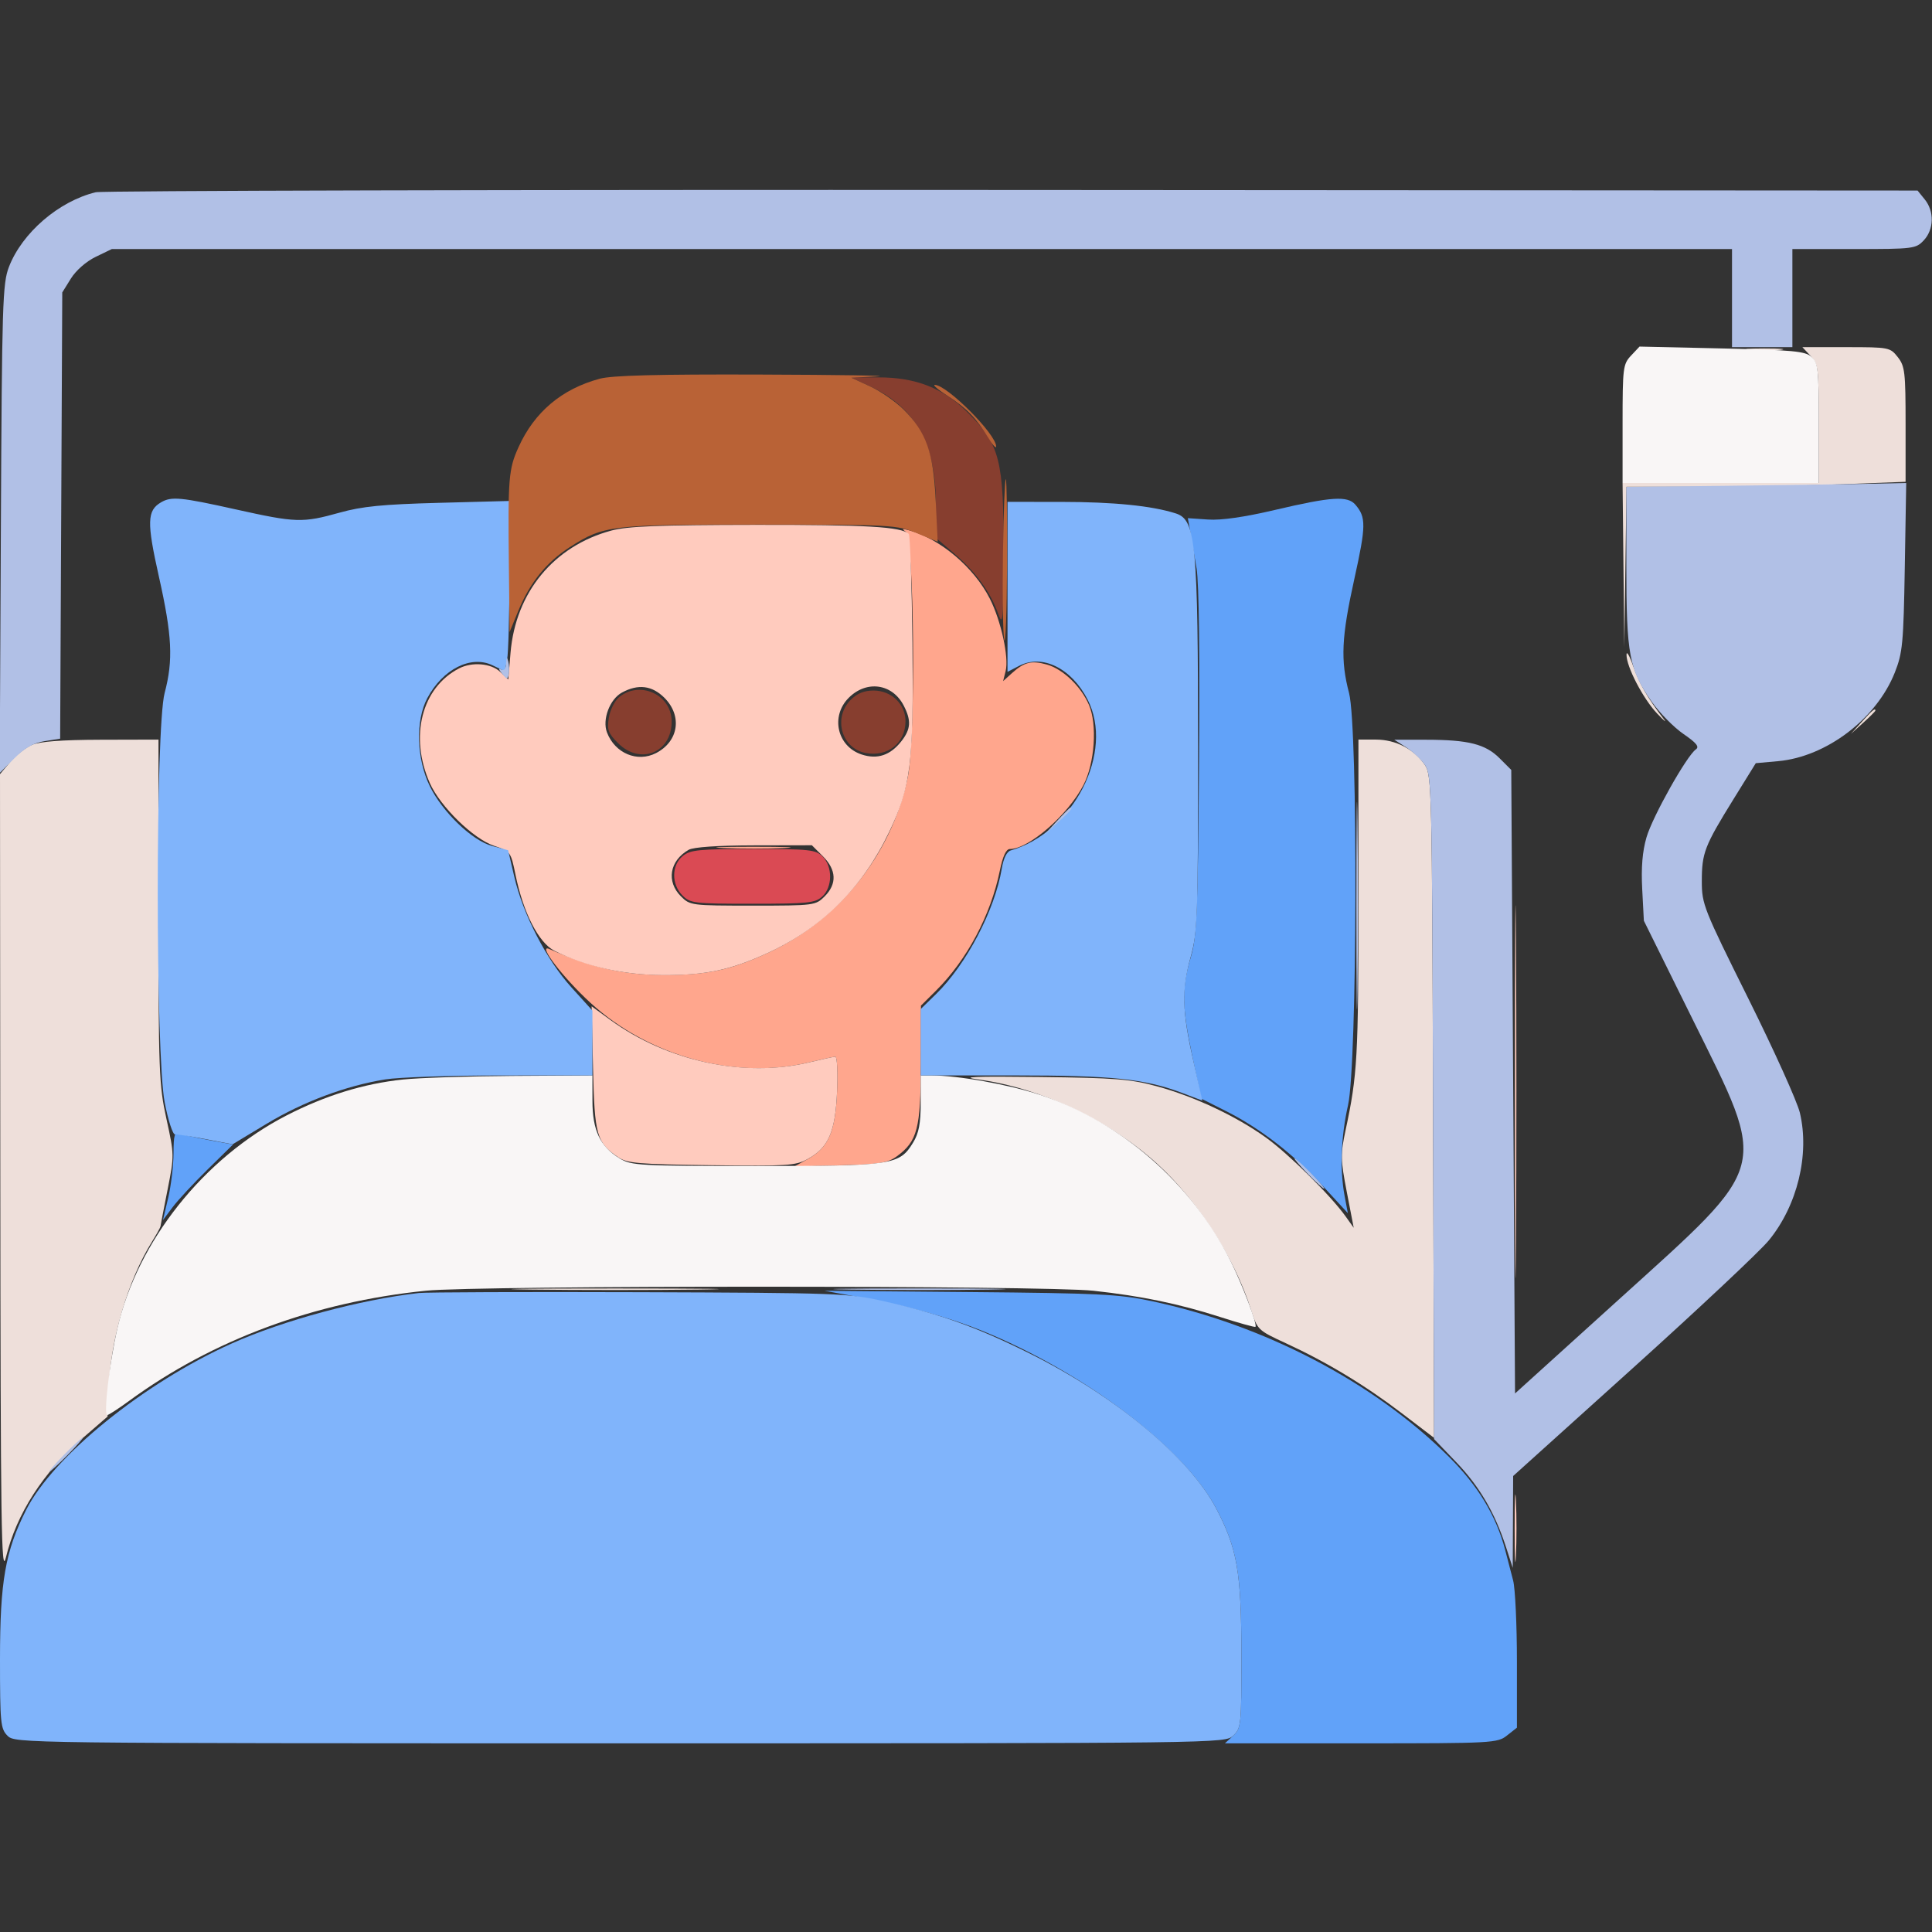 <svg xmlns="http://www.w3.org/2000/svg" width="512" height="512" viewBox="0 0 512 512" version="1.1"><rect x="0" y="0" width="512" height="512" fill="#333333" stroke="none"/><path d="M 230.671 102.427 C 242.486 107.928, 248 117.747, 248 133.288 L 248.001 142.500 253.053 146.851 C 258.675 151.692, 262.520 156.990, 264.558 162.703 C 265.780 166.129, 265.917 164.523, 265.956 146.288 C 266.009 121.914, 264.971 117.841, 256.565 109.435 C 249.973 102.843, 242.769 99.996, 232.712 100.010 L 225.500 100.020 230.671 102.427 M 164.080 184.750 C 162.903 185.713, 161.672 188.167, 161.346 190.204 C 160.834 193.406, 161.166 194.320, 163.800 196.954 C 169.675 202.829, 178 199.467, 178 191.220 C 178 184.121, 169.617 180.225, 164.080 184.750 M 225.455 185.455 C 220.705 190.205, 222.997 198.346, 229.423 199.552 C 235.242 200.643, 239.913 196.945, 239.968 191.205 C 240.012 186.641, 236.254 183, 231.500 183 C 229.021 183, 227.149 183.760, 225.455 185.455" stroke="none" fill="#873e2f" fill-rule="evenodd"/><path d="M 180.944 226.844 C 177.937 229.279, 177.897 234.341, 180.861 237.306 C 182.942 239.386, 183.905 239.500, 199.423 239.500 C 214.115 239.500, 216.006 239.305, 217.895 237.595 C 220.642 235.109, 220.695 229.695, 218 227 C 216.163 225.163, 214.667 225, 199.611 225 C 185.173 225, 182.950 225.220, 180.944 226.844" stroke="none" fill="#da4a54" fill-rule="evenodd"/><path d="M 240 140.897 C 242.295 142.469, 242.755 195.508, 240.565 206.011 C 236.323 226.354, 222.406 243.819, 203.500 252.526 C 193.418 257.169, 186.945 258.499, 175 258.380 C 164.910 258.280, 156.600 256.337, 145.585 251.500 C 142.292 250.054, 149.188 259.079, 156.487 265.767 C 172.065 280.042, 194.920 286.248, 214.500 281.520 C 217.800 280.723, 220.891 280.055, 221.369 280.036 C 221.847 280.016, 222.056 284.182, 221.832 289.293 C 221.363 300.022, 219.564 304.136, 214 307.204 L 210.500 309.134 222.677 308.817 C 233.110 308.545, 235.258 308.203, 237.677 306.429 C 243.123 302.433, 243.993 299.088, 244.031 282 L 244.066 266.500 248.084 262.500 C 256.273 254.347, 262.538 242.561, 264.962 230.750 C 265.753 226.895, 266.626 225, 267.611 225 C 272.651 225, 283.062 215.941, 287.147 208 C 290.109 202.244, 290.814 192.051, 288.610 186.859 C 286.516 181.928, 281.667 177.278, 277.384 176.096 C 273.329 174.976, 271.444 175.447, 268.169 178.399 L 265.837 180.500 266.506 177.832 C 267.413 174.218, 265.306 164.569, 262.322 158.662 C 258.150 150.406, 249.253 142.853, 241 140.563 C 239.121 140.041, 238.872 140.124, 240 140.897 M 191.797 224.745 C 196.361 224.930, 203.561 224.929, 207.797 224.742 C 212.034 224.555, 208.300 224.404, 199.500 224.405 C 190.700 224.406, 187.234 224.559, 191.797 224.745" stroke="none" fill="#ffa68d" fill-rule="evenodd"/><path d="M 162.024 140.603 C 146.762 144.704, 136.641 156.971, 135.297 172.995 L 134.704 180.071 132.538 178.035 C 130.134 175.777, 125.123 175.356, 121.684 177.122 C 111.750 182.226, 108.439 195.161, 113.904 207.515 C 116.653 213.730, 125.453 222.318, 130.951 224.150 C 135.272 225.591, 135.370 225.722, 136.606 231.781 C 138.666 241.881, 142.726 249.820, 146.927 251.963 C 154.943 256.052, 165.173 258.364, 175.500 258.418 C 186.972 258.480, 193.603 257.084, 203.500 252.526 C 217.906 245.892, 228.584 235.244, 235.653 220.465 C 241.397 208.456, 242.152 202.309, 241.806 170.378 C 241.638 154.860, 241.198 141.862, 240.829 141.494 C 238.932 139.601, 229.593 139.051, 200 139.090 C 174.644 139.122, 166.296 139.455, 162.024 140.603 M 164.831 183.530 C 161.585 185.292, 159.553 190.699, 160.855 194.106 C 162.971 199.640, 168.907 202.134, 173.863 199.571 C 179.850 196.475, 180.871 189.718, 176.077 184.923 C 172.810 181.656, 169.122 181.199, 164.831 183.530 M 224.923 184.923 C 220.039 189.808, 221.857 197.808, 228.339 199.947 C 232.506 201.322, 235.923 200.184, 238.869 196.440 C 241.390 193.235, 241.540 190.945, 239.490 186.980 C 236.474 181.148, 229.660 180.186, 224.923 184.923 M 401.477 289.500 C 401.477 333.500, 401.600 351.354, 401.750 329.176 C 401.900 306.997, 401.900 270.997, 401.750 249.176 C 401.599 227.354, 401.476 245.500, 401.477 289.500 M 182.500 225.208 C 177.439 228.110, 176.526 233.617, 180.455 237.545 C 182.863 239.954, 183.218 240, 199.500 240 C 215.782 240, 216.137 239.954, 218.545 237.545 C 221.848 234.243, 221.684 230.530, 218.077 226.923 L 215.154 224 199.827 224.030 C 190.184 224.050, 183.758 224.486, 182.500 225.208 M 157.160 283.087 C 157.564 300.889, 158.103 302.800, 163.819 306.681 C 166.174 308.279, 169.178 308.535, 188.500 308.791 C 208.566 309.056, 210.808 308.915, 214 307.178 C 219.556 304.155, 221.363 300.030, 221.832 289.293 C 222.056 284.182, 221.847 280.016, 221.369 280.036 C 220.891 280.055, 217.800 280.723, 214.500 281.520 C 197.299 285.673, 176.852 281.299, 161.644 270.214 L 156.788 266.674 157.160 283.087 M 401.397 405 C 401.397 412.975, 401.553 416.238, 401.743 412.250 C 401.932 408.262, 401.932 401.738, 401.743 397.750 C 401.553 393.762, 401.397 397.025, 401.397 405" stroke="none" fill="#ffcbbe" fill-rule="evenodd"/><path d="M 463.776 92.733 C 466.128 92.945, 469.728 92.942, 471.776 92.727 C 473.824 92.512, 471.900 92.339, 467.500 92.343 C 463.100 92.346, 461.424 92.522, 463.776 92.733 M 479.826 94.314 C 481.867 96.488, 482 97.586, 482 112.314 L 482 128 456 128 L 430 128 430.229 149.750 L 430.458 171.500 430.749 150.250 L 431.040 129 450.770 128.997 C 461.621 128.995, 478.262 128.699, 487.750 128.340 L 505 127.685 505 112.477 C 505 98.606, 504.818 97.038, 502.927 94.635 C 500.901 92.059, 500.596 92, 489.253 92 L 477.651 92 479.826 94.314 M 431.042 173.500 C 431.006 176.653, 435.424 185.156, 439.125 189.058 C 440.981 191.015, 441.786 191.690, 440.914 190.558 C 436.658 185.037, 434.388 181.109, 432.801 176.521 C 431.847 173.759, 431.055 172.400, 431.042 173.500 M 493.437 191.250 L 490.500 194.500 493.750 191.563 C 495.538 189.948, 497 188.485, 497 188.313 C 497 187.540, 496.175 188.221, 493.437 191.250 M 8.450 197.407 C 6.773 198.137, 4.186 200.179, 2.700 201.944 L 0 205.153 0.083 311.827 C 0.156 405.036, 0.342 417.777, 1.555 412.773 C 4.366 401.174, 11.426 390.189, 21.888 381.132 L 28.500 375.408 28.795 367.954 C 29.310 354.915, 33.905 339.337, 40.256 329.099 C 41.484 327.120, 42.508 325.275, 42.532 325 C 42.556 324.725, 43.396 320.369, 44.399 315.319 C 46.201 306.243, 46.197 306.029, 44.111 296.541 C 42.135 287.556, 42 284.040, 42 241.472 L 42 196 26.750 196.039 C 16.346 196.066, 10.531 196.500, 8.450 197.407 M 359.994 238.750 C 359.989 280.332, 359.739 284.794, 356.596 299.500 C 355.224 305.924, 355.251 307.277, 356.925 315.938 L 358.749 325.376 356.661 322.438 C 352.696 316.858, 341.480 305.763, 335.411 301.416 C 327.467 295.726, 316.469 290.567, 306.500 287.856 C 299.553 285.967, 295.471 285.646, 275.500 285.417 C 258.034 285.217, 254.145 285.377, 259.337 286.082 C 275.826 288.320, 293.940 296.867, 306.651 308.405 C 317.376 318.141, 327.168 333.349, 331.502 347 C 333.229 352.442, 333.327 352.537, 340.804 355.989 C 351.673 361.009, 361.798 367.126, 371.538 374.557 L 380.042 381.046 379.771 293.273 C 379.513 209.713, 379.411 205.369, 377.647 202.768 C 374.780 198.541, 369.893 196, 364.632 196 L 360 196 359.994 238.750 M 140.750 341.749 C 152.988 341.908, 173.013 341.908, 185.250 341.749 C 197.488 341.590, 187.475 341.460, 163 341.460 C 138.525 341.460, 128.513 341.590, 140.750 341.749" stroke="none" fill="#eedfda" fill-rule="evenodd"/><path d="M 432.246 94.238 C 430.115 96.507, 430 97.432, 430 112.314 L 430 128 456 128 L 482 128 482 112.155 C 482 97.799, 481.820 96.147, 480.080 94.572 C 478.418 93.069, 475.213 92.768, 456.326 92.340 L 434.493 91.846 432.246 94.238 M 106.774 286.084 C 96.351 287.186, 86.232 290.311, 75.942 295.603 C 53.982 306.897, 36.430 328.979, 31.114 352 C 28.999 361.156, 27.391 375, 28.441 375 C 28.796 375, 31.429 373.286, 34.293 371.191 C 56.351 355.055, 83.308 345.057, 112.856 342.053 C 126.850 340.630, 276.779 340.639, 289.789 342.063 C 302.520 343.457, 312.467 345.520, 323.456 349.047 C 328.382 350.628, 332.546 351.788, 332.709 351.625 C 333.278 351.055, 329.250 340.438, 326.020 333.996 C 315.797 313.605, 297.008 297.232, 275.744 290.185 C 267.358 287.406, 253.916 285, 246.776 285 L 244 285 243.996 292.250 C 243.993 297.757, 243.507 300.296, 241.974 302.810 C 238.355 308.747, 236.648 309, 200.282 308.996 C 169.335 308.993, 167.318 308.881, 164.241 307.005 C 159.037 303.833, 157.008 299.555, 157.004 291.750 L 157 285 135.750 285.133 C 124.063 285.206, 111.023 285.634, 106.774 286.084" stroke="none" fill="#f9f6f6" fill-rule="evenodd"/><path d="M 338 135.110 C 329.733 137.052, 323.687 137.922, 320.145 137.682 L 314.790 137.318 315.436 140.909 C 315.792 142.884, 316.543 147.273, 317.106 150.662 C 317.739 154.477, 317.988 174.096, 317.757 202.162 C 317.431 241.938, 317.168 248.236, 315.612 253.500 C 313.135 261.879, 313.199 266.805, 315.957 279.827 L 318.355 291.154 324.928 294.464 C 333.957 299.011, 342.743 305.812, 350.585 314.326 L 357.193 321.500 356.346 317 C 355.034 310.023, 355.363 301.228, 357.248 292.865 C 359.692 282.026, 359.911 192.798, 357.516 183.677 C 355.215 174.912, 355.494 168.894, 358.922 153.386 C 362.027 139.341, 362.058 137.086, 359.193 133.750 C 357.127 131.344, 352.875 131.617, 338 135.110 M 45.984 305.643 C 45.976 308.864, 45.342 314.164, 44.576 317.420 L 43.184 323.339 45.749 319.920 C 47.159 318.039, 51.339 313.530, 55.036 309.901 L 61.759 303.301 55.412 302.132 C 51.922 301.489, 48.376 300.698, 47.533 300.374 C 46.264 299.887, 45.997 300.796, 45.984 305.643 M 228.500 343.895 C 240.486 346.083, 251.431 349.101, 260.108 352.610 C 287.272 363.596, 313.910 383.785, 322.294 399.740 C 327.905 410.419, 328.968 416.608, 328.985 438.711 C 328.999 457.196, 328.917 457.999, 326.811 459.961 L 324.623 462 360.677 462 C 395.637 462, 396.810 461.937, 399.365 459.927 L 402 457.855 402 440.293 C 402 430.635, 401.550 420.992, 401 418.866 C 400.450 416.740, 399.499 413.087, 398.887 410.750 C 396.517 401.706, 391.676 393.702, 383.924 386.014 C 364.021 366.274, 335.171 351.180, 305.151 344.801 C 296.580 342.979, 291.192 342.712, 257 342.410 L 218.500 342.070 228.500 343.895" stroke="none" fill="#61a2f9" fill-rule="evenodd"/><path d="M 42.695 133.111 C 38.962 135.283, 38.870 138.361, 42.104 152.780 C 45.619 168.448, 45.940 174.941, 43.631 183.644 C 41.193 192.829, 41.198 279.386, 43.637 292.115 C 44.556 296.910, 45.778 300.689, 46.394 300.637 C 47.002 300.586, 50.680 301.154, 54.566 301.900 L 61.632 303.255 70.662 297.811 C 80.327 291.984, 91.635 287.751, 102.053 286.061 C 105.599 285.486, 119.412 285.012, 132.750 285.008 L 157 285 157 276.407 L 157 267.815 151.426 261.657 C 144.846 254.389, 138.616 242.337, 136.307 232.412 L 134.659 225.324 130.400 224.184 C 125.134 222.776, 117.252 215.203, 113.900 208.331 C 110.369 201.092, 110.085 190.931, 113.249 185 C 117.341 177.328, 124.783 173.572, 130.494 176.296 L 133.778 177.862 134.389 174.806 C 134.725 173.125, 135 162.977, 135 152.255 L 135 132.759 116.250 133.259 C 101.386 133.655, 95.946 134.193, 90 135.856 C 80.190 138.599, 78.432 138.544, 62.500 135 C 47.878 131.747, 45.439 131.514, 42.695 133.111 M 267 155.526 L 267 178.051 270.121 176.437 C 276.228 173.279, 283.943 177.091, 288.214 185.376 C 295.380 199.276, 284.584 220.482, 267.850 225.378 C 266.812 225.681, 265.933 227.465, 265.483 230.180 C 263.660 241.162, 256.096 255.594, 248.041 263.460 L 244 267.406 244 276.203 L 244 285 268.912 285 C 294.946 285, 303.492 285.907, 313.564 289.740 L 318.629 291.667 316.232 281.083 C 313.249 267.907, 313.116 262.390, 315.569 253.500 C 317.352 247.037, 317.500 242.853, 317.500 199 C 317.500 143.839, 316.931 137.771, 311.595 136.061 C 305.283 134.038, 295.112 133.015, 281.250 133.008 L 267 133 267 155.526 M 111 342.662 C 95.444 344.419, 75.051 349.920, 61.420 356.036 C 38.109 366.495, 14.104 385.928, 6.923 400.153 C 1.398 411.097, -0 419.076, -0 439.660 C 0 456.667, 0.145 458.145, 2 460 C 3.983 461.983, 5.333 462, 164.311 462 C 324.262 462, 324.628 461.995, 326.811 459.961 C 328.917 457.999, 328.999 457.196, 328.985 438.711 C 328.968 416.608, 327.905 410.419, 322.294 399.740 C 315.176 386.194, 295.415 369.825, 272.500 358.492 C 258.445 351.541, 249.039 348.189, 234.077 344.802 C 224.945 342.735, 221.943 342.626, 169.500 342.450 C 139.250 342.349, 112.925 342.444, 111 342.662" stroke="none" fill="#80b4fb" fill-rule="evenodd"/><path d="M 158.929 100.367 C 148.873 103.079, 141.636 109.179, 137.417 118.500 C 134.782 124.322, 134.596 126.619, 134.854 150 L 135.047 167.500 137.383 161.822 C 140.438 154.394, 144.840 148.953, 150.984 145.010 C 160.032 139.204, 161.773 138.998, 201.409 139.024 C 236.596 139.047, 237.638 139.104, 243 141.313 L 248.500 143.578 247.964 132.539 C 247.346 119.811, 245.487 114.554, 239.479 108.546 C 237.403 106.470, 233.436 103.720, 230.663 102.435 L 225.622 100.100 232.561 99.746 C 236.378 99.551, 222.400 99.334, 201.500 99.263 C 174.167 99.171, 162.217 99.481, 158.929 100.367 M 251.054 104.859 C 256.088 108.096, 258.852 110.938, 261.891 116 C 263.047 117.925, 263.994 118.972, 263.996 118.328 C 264.007 115.081, 250.972 102, 247.726 102 C 247.112 102, 248.609 103.287, 251.054 104.859 M 265.790 146.842 C 265.631 157.756, 265.784 167.993, 266.132 169.592 C 266.479 171.192, 266.817 162.262, 266.882 149.750 C 266.947 137.238, 266.793 127, 266.540 127 C 266.287 127, 265.950 135.929, 265.790 146.842" stroke="none" fill="#b96236" fill-rule="evenodd"/><path d="M 25.383 50.946 C 15.621 53.286, 5.839 61.704, 2.362 70.756 C 0.679 75.137, 0.516 80.448, 0.229 140.173 L -0.082 204.847 3.805 200.960 C 6.571 198.194, 8.881 196.883, 11.816 196.413 L 15.940 195.754 16.220 136.627 L 16.500 77.500 18.788 73.821 C 20.131 71.661, 22.842 69.287, 25.353 68.071 L 29.631 66 244.316 66 L 459 66 459 79 L 459 92 467 92 L 475 92 475 79 L 475 66 491.326 66 C 507.098 66, 507.725 65.922, 509.826 63.686 C 512.529 60.808, 512.645 56.018, 510.088 52.861 L 508.177 50.500 268.338 50.349 C 136.427 50.266, 27.097 50.535, 25.383 50.946 M 456.750 128.749 L 431 129.034 431 149.835 C 431 173.509, 431.730 177.427, 437.729 185.966 C 439.803 188.917, 443.580 192.759, 446.121 194.502 C 449.568 196.866, 450.409 197.905, 449.430 198.586 C 446.995 200.280, 437.936 216.412, 436.344 221.887 C 435.249 225.655, 434.900 229.871, 435.204 235.662 L 435.642 244.006 448.527 270.054 C 468.641 310.717, 469.401 307.824, 429 344.389 L 401.500 369.279 401 286.658 L 400.500 204.038 397.412 200.950 C 393.655 197.193, 389.134 196.050, 378 196.041 L 369.500 196.034 372.663 198.060 C 374.403 199.175, 376.653 201.305, 377.663 202.793 C 379.406 205.361, 379.514 210.010, 379.771 293.437 L 380.043 381.375 385.893 387.467 C 392.057 393.887, 396.160 400.880, 399.112 410 L 400.892 415.500 400.946 403.328 L 401 391.156 432.750 362.533 C 450.212 346.791, 466.418 331.568, 468.763 328.705 C 476.326 319.470, 479.614 305.939, 476.982 294.885 C 476.277 291.923, 470.142 278.332, 463.350 264.681 C 451.473 240.813, 451 239.621, 451 233.546 C 451 226.036, 451.704 224.211, 459.400 211.781 L 465.301 202.251 471.256 201.711 C 484.014 200.554, 497.295 190.462, 502.136 178.247 C 504.213 173.005, 504.446 170.543, 504.790 150.250 L 505.166 128 493.833 128.232 C 487.600 128.360, 470.913 128.593, 456.750 128.749 M 134.116 175.809 C 134.037 177.374, 133.597 177.876, 132.750 177.367 C 132.032 176.936, 132.138 177.402, 133 178.464 C 134.346 180.122, 134.533 180.141, 134.823 178.656 C 135.001 177.745, 134.941 176.213, 134.689 175.250 C 134.354 173.966, 134.201 174.115, 134.116 175.809 M 359.460 240 C 359.460 264.475, 359.590 274.488, 359.749 262.250 C 359.908 250.013, 359.908 229.988, 359.749 217.750 C 359.590 205.513, 359.460 215.525, 359.460 240 M 279.946 217.750 L 276.500 221.500 280.250 218.054 C 283.740 214.846, 284.460 214, 283.696 214 C 283.529 214, 281.842 215.688, 279.946 217.750 M 346.500 311 C 348.648 313.200, 350.631 315, 350.906 315 C 351.181 315, 349.648 313.200, 347.500 311 C 345.352 308.800, 343.369 307, 343.094 307 C 342.819 307, 344.352 308.800, 346.500 311 M 225.315 341.749 C 235.664 341.912, 252.314 341.911, 262.315 341.748 C 272.317 341.585, 263.850 341.452, 243.500 341.453 C 223.150 341.453, 214.967 341.586, 225.315 341.749 M 17 385.500 C 14.571 387.975, 12.809 390, 13.084 390 C 13.359 390, 15.571 387.975, 18 385.500 C 20.429 383.025, 22.191 381, 21.916 381 C 21.641 381, 19.429 383.025, 17 385.500" stroke="none" fill="#b1c0e6" fill-rule="evenodd"/></svg>